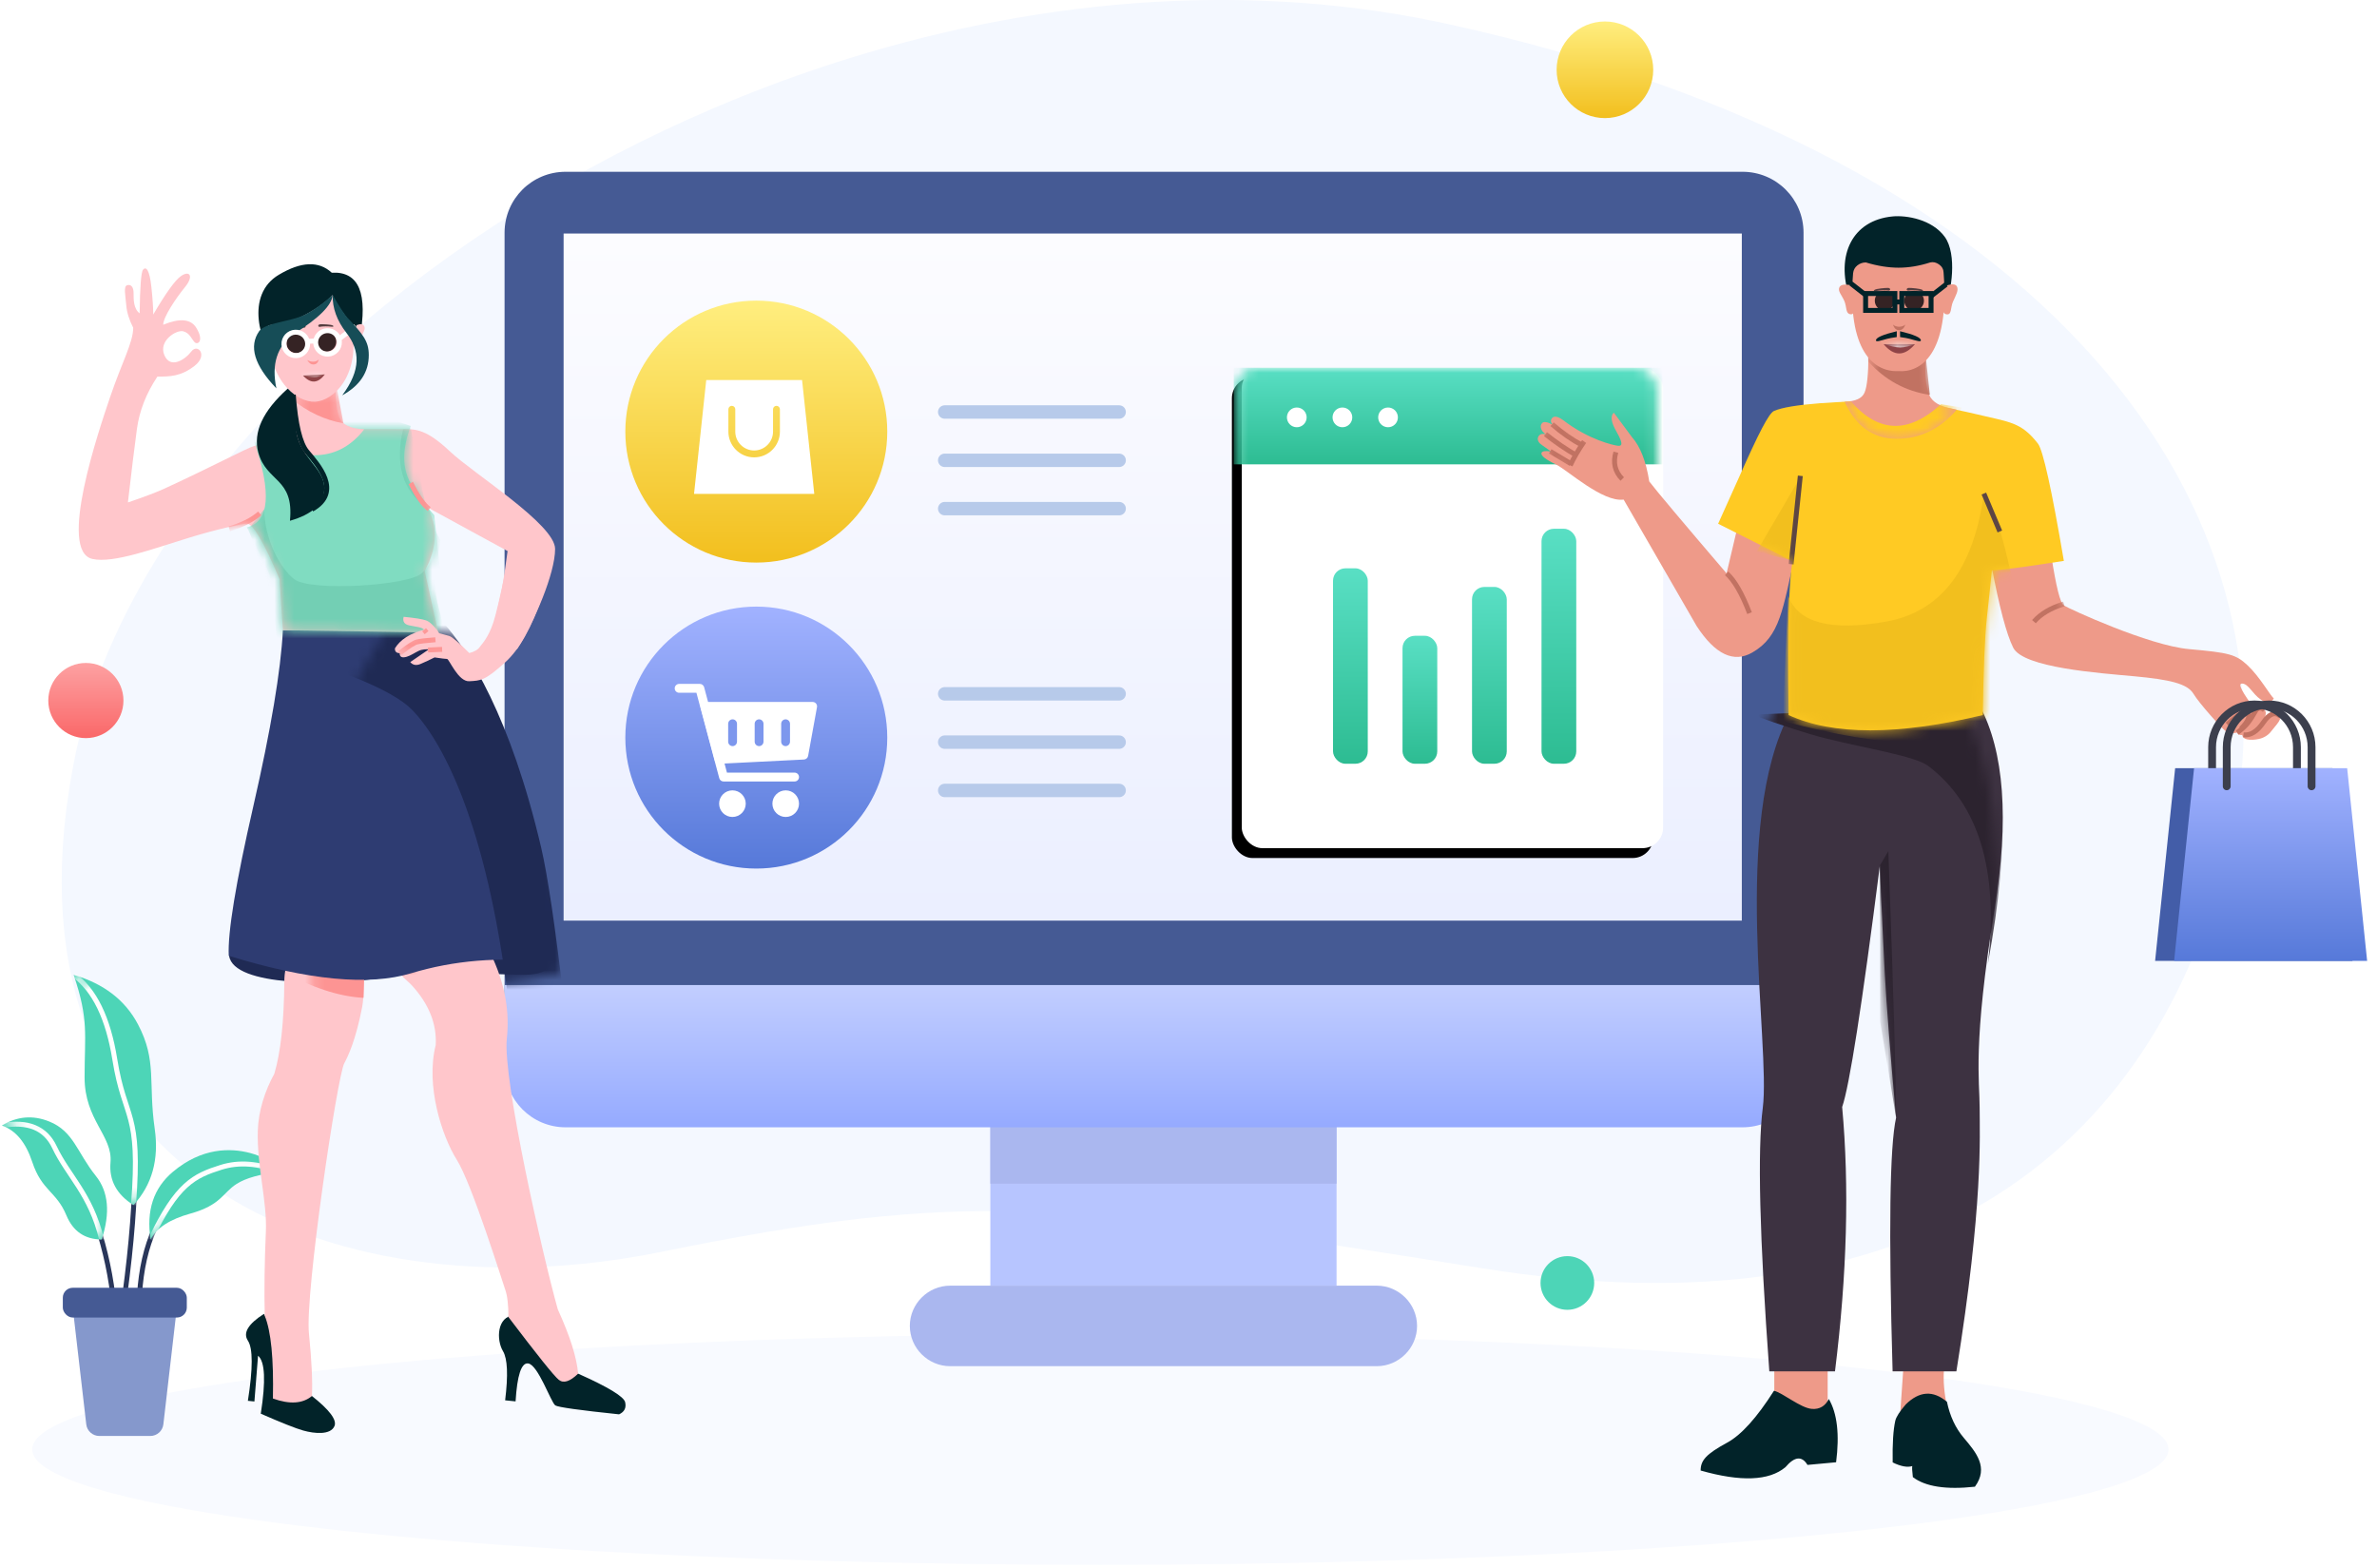 <?xml version="1.0" encoding="UTF-8"?>
<svg width="241px" height="159px" viewBox="0 0 241 159" version="1.1" xmlns="http://www.w3.org/2000/svg" xmlns:xlink="http://www.w3.org/1999/xlink">
    <title>Scene 12</title>
    <defs>
        <linearGradient x1="50%" y1="0%" x2="50%" y2="100%" id="linearGradient-1">
            <stop stop-color="#FFEE7F" offset="0%"></stop>
            <stop stop-color="#F2BF1E" offset="100%"></stop>
        </linearGradient>
        <linearGradient x1="50%" y1="0%" x2="50%" y2="100%" id="linearGradient-2">
            <stop stop-color="#FDA1A2" offset="0%"></stop>
            <stop stop-color="#FA6869" offset="100%"></stop>
        </linearGradient>
        <linearGradient x1="50%" y1="0%" x2="50%" y2="100%" id="linearGradient-3">
            <stop stop-color="#FCFCFF" offset="0%"></stop>
            <stop stop-color="#EBEFFF" offset="100%"></stop>
        </linearGradient>
        <linearGradient x1="50%" y1="0%" x2="50%" y2="100%" id="linearGradient-4">
            <stop stop-color="#C2CEFF" offset="0%"></stop>
            <stop stop-color="#95AAFF" offset="100%"></stop>
        </linearGradient>
        <rect id="path-5" x="0.187" y="0" width="42.721" height="48.707" rx="2.091"></rect>
        <filter x="-14.0%" y="-8.2%" width="123.4%" height="120.5%" filterUnits="objectBoundingBox" id="filter-7">
            <feOffset dx="-1" dy="1" in="SourceAlpha" result="shadowOffsetOuter1"></feOffset>
            <feGaussianBlur stdDeviation="1.5" in="shadowOffsetOuter1" result="shadowBlurOuter1"></feGaussianBlur>
            <feColorMatrix values="0 0 0 0 0.314   0 0 0 0 0.367   0 0 0 0 0.451  0 0 0 0.265 0" type="matrix" in="shadowBlurOuter1"></feColorMatrix>
        </filter>
        <linearGradient x1="50%" y1="0%" x2="50%" y2="100%" id="linearGradient-8">
            <stop stop-color="#59DFC4" offset="0%"></stop>
            <stop stop-color="#2DBC92" offset="100%"></stop>
        </linearGradient>
        <linearGradient x1="50%" y1="0%" x2="50%" y2="100%" id="linearGradient-9">
            <stop stop-color="#59DFC4" offset="0%"></stop>
            <stop stop-color="#2DBC92" offset="100%"></stop>
        </linearGradient>
        <linearGradient x1="50%" y1="0%" x2="50%" y2="100%" id="linearGradient-10">
            <stop stop-color="#59DFC4" offset="0%"></stop>
            <stop stop-color="#2DBC92" offset="100%"></stop>
        </linearGradient>
        <linearGradient x1="50%" y1="0%" x2="50%" y2="100%" id="linearGradient-11">
            <stop stop-color="#59DFC4" offset="0%"></stop>
            <stop stop-color="#2DBC92" offset="100%"></stop>
        </linearGradient>
        <linearGradient x1="50%" y1="0%" x2="50%" y2="100%" id="linearGradient-12">
            <stop stop-color="#59DFC4" offset="0%"></stop>
            <stop stop-color="#2DBC92" offset="100%"></stop>
        </linearGradient>
        <linearGradient x1="50%" y1="0%" x2="50%" y2="100%" id="linearGradient-13">
            <stop stop-color="#A1B2FF" offset="0%"></stop>
            <stop stop-color="#5679D9" offset="100%"></stop>
        </linearGradient>
        <path d="M0.128,9.054 C-0.326,6.131 0.426,3.846 2.384,2.199 C5.321,-0.271 8.214,-0.236 10.206,0.284 C11.534,0.631 12.545,1.269 13.241,2.199 C11.246,2.416 9.778,2.825 8.839,3.428 C7.429,4.331 7.28,5.565 4.16,6.43 C2.08,7.007 0.736,7.882 0.128,9.054 Z" id="path-14"></path>
        <path d="M6.07,23.338 C4.36,22.263 3.583,20.822 3.739,19.015 C3.974,16.304 1.112,14.732 1.112,10.394 C1.112,6.056 1.555,4.522 1.99145311e-13,1.93344962e-15 C3.057,0.889 5.234,2.564 6.53,5.025 C8.475,8.716 7.547,10.929 8.222,15.595 C8.672,18.706 7.955,21.287 6.07,23.338 Z" id="path-16"></path>
        <path d="M10.123,12.377 C8.411,12.37 7.217,11.552 6.541,9.923 C5.527,7.481 4.057,7.469 3.079,4.507 C2.426,2.532 1.4,1.305 -2.532819e-13,0.826 C1.547,-0.115 3.147,-0.252 4.802,0.415 C7.284,1.414 7.613,3.543 9.533,5.938 C10.812,7.535 11.009,9.681 10.123,12.377 Z" id="path-18"></path>
        <path d="M2.758,2.62 C2.641,4.004 2.605,4.951 2.649,5.461 C2.942,8.872 3.549,10.602 3.858,11.341 C4.425,12.698 5.396,34.957 4.559,38.968 C4.001,41.642 3.679,43.733 3.595,45.241 C4.446,46.115 5.748,46.337 7.503,45.907 C7.838,41.888 8.405,39.136 9.204,37.651 C9.53,35.138 9.79,32.296 9.984,29.126 C10.168,26.105 11.605,22.58 11.864,19.063 C12.013,17.044 11.567,14.963 10.801,13.145 C10.388,10.931 10.377,7.809 10.768,3.778 C11.159,-0.254 8.489,-0.639 2.758,2.62 Z" id="path-20"></path>
        <path d="M15.153,1.159 C13.661,3.716 12.92,6.344 12.929,9.041 C12.943,13.088 6.985,30.63 4.918,35.801 C3.406,38.364 2.497,40.452 2.19,42.063 C2.93,42.952 3.561,43.227 4.082,42.886 C4.603,42.545 6.515,40.615 9.817,37.097 C9.948,35.861 10.15,34.959 10.421,34.389 C10.828,33.534 14.921,24.033 16.68,21.801 C18.438,19.569 20.638,14.653 20.031,10.437 C20.138,8.298 21.153,6.376 23.076,4.671 C23.555,4.246 24.475,3.765 24.389,3.407 C24.215,2.686 21.136,1.937 15.153,1.159 Z" id="path-22"></path>
        <path d="M34.118,36.805 C25.875,38.432 19.679,38.374 15.53,36.63 C11.38,34.885 6.86,34.028 1.968,34.058 C3.482,29.533 5.535,24.198 8.127,18.051 C10.72,11.905 13.524,6.478 16.539,1.771 L32.108,3.408 C31.892,7.513 32.265,13.528 33.224,21.452 C34.184,29.376 34.482,34.493 34.118,36.805 Z" id="path-24"></path>
        <path d="M21.695,16.286 C18.422,16.286 16.344,16.286 15.463,16.286 C14.14,16.286 13.076,16.323 10.7,18.567 C8.324,20.811 0.057,25.951 0.057,28.434 C0.057,30.917 2.157,35.825 3.93,38.622 L6.464,36.917 C5.986,34.969 5.655,33.515 5.47,32.554 C5.285,31.592 5.086,30.292 4.874,28.653 L13.013,24.214 C11.918,26.149 12.008,28.302 13.283,30.673 L11.904,36.917 L27.654,36.68 L27.994,31.496 C29.592,27.746 30.696,25.87 31.306,25.87 C31.709,25.87 34.27,26.412 37.086,27.274 C40.669,28.371 44.843,29.933 46.969,29.452 C50.493,28.653 46.326,16.442 45.165,13.013 C44.004,9.583 42.832,7.499 42.832,6.012 C43.238,5.218 43.473,4.465 43.535,3.752 C43.628,2.683 43.829,1.818 43.449,1.701 C43.069,1.584 42.794,1.866 42.794,2.499 C42.794,3.131 42.808,4.082 42.178,4.554 C42.146,1.835 42.031,0.358 41.833,0.124 C41.535,-0.228 41.174,0.113 40.988,1.897 C40.863,3.086 40.801,4.011 40.801,4.672 C39.514,2.48 38.576,1.18 37.987,0.772 C37.103,0.16 36.664,0.775 37.585,1.897 C38.506,3.019 39.792,4.94 39.792,5.709 C38.113,5.018 36.996,5.119 36.442,6.012 C35.609,7.353 36.295,7.798 36.607,7.478 C36.92,7.159 37.087,6.551 37.761,6.372 C38.435,6.193 40.287,7.322 39.678,8.78 C39.07,10.237 37.564,9.244 36.932,8.41 C36.301,7.576 35.21,8.785 36.607,9.874 C38.005,10.964 39.136,10.964 40.381,10.967 C41.516,12.67 42.208,14.443 42.458,16.286 C42.708,18.128 43.011,20.609 43.369,23.726 C41.656,23.139 40.426,22.672 39.678,22.327 C34.461,19.918 31.442,18.273 30.572,17.997 C29.515,17.662 26.556,17.092 21.695,16.286 Z" id="path-26"></path>
        <path d="M3.783,2.959 C4.668,5.285 4.67,7.224 3.79,8.776 C2.91,10.328 2.341,11.14 2.082,11.212 C1.777,11.585 1.549,11.848 1.398,12 L0.763,18.048 L1.61,18.812 L-3.09351939e-14,25.074 L17.309,25.074 L18.085,18.048 L20.398,13.234 C18.114,12.68 17.869,9.766 19.664,4.491 C21.459,-0.784 16.166,-1.294 3.783,2.959 Z" id="path-28"></path>
        <path d="M6.283,7.629 C6.48,7.941 6.847,8.164 7.383,8.299 C8.452,7.226 9.133,6.648 9.426,6.564 C9.719,6.48 10.052,6.389 10.427,6.29 C10.936,5.554 11.386,5.119 11.776,4.986 C12.165,4.853 12.921,4.733 14.043,4.626 C14.16,5.095 13.977,5.382 13.495,5.488 C12.771,5.646 12.158,5.674 11.967,5.933 C13.403,6.31 14.389,6.94 14.925,7.822 C14.943,8.141 14.781,8.304 14.44,8.31 C14.454,8.699 14.215,8.821 13.725,8.674 C13.31,8.549 12.943,8.282 12.51,8.074 C12.174,7.913 11.675,7.899 11.491,7.929 L13.371,9.214 C13.109,9.527 12.756,9.588 12.313,9.399 C11.869,9.21 11.4,8.991 10.906,8.743 C10.202,8.847 9.779,8.898 9.638,8.898 C9.426,8.898 8.509,11.228 7.383,11.156 C6.257,11.085 5.847,11.156 3.717,9.214 C2.297,7.92 1.058,5.71 -1.16006977e-14,2.587 L3.717,0 C4.271,2.663 4.685,4.407 4.959,5.231 C5.482,6.805 6.172,7.455 6.283,7.629 Z" id="path-30"></path>
        <path d="M2.455,0.39 C2.477,2.034 2.374,3.166 2.143,3.786 C1.913,4.406 1.198,4.8 0,4.967 C1.157,6.14 2.668,6.726 4.532,6.726 C6.397,6.726 8.01,5.935 9.37,4.351 C7.951,4.218 7.124,3.757 6.889,2.97 C6.655,2.183 6.599,1.231 6.723,0.114 L2.455,0.39 Z" id="path-32"></path>
        <path d="M0.082,0 C0.81,0.89 1.549,0.89 2.3,0 L0.082,0 Z" id="path-34"></path>
        <path d="M22.819,6.18703879e-14 C25.315,4.632 25.819,11.521 24.33,20.666 C22.098,34.383 22.819,38.02 22.819,40.78 C22.819,43.541 23.194,50.581 20.46,67.488 L13.994,67.488 C13.583,53.243 13.701,44.67 14.347,41.769 C13.763,35.35 13.38,30.444 13.197,27.053 C13.067,24.64 12.9,21.04 12.696,16.252 C10.888,30.422 9.616,38.566 8.879,40.686 C9.616,48.736 9.374,57.67 8.152,67.488 L1.494,67.488 C0.504,53.935 0.283,45.033 0.831,40.78 C1.653,34.401 -2.449,11.918 3.605,0.681 L22.819,6.18703879e-14 Z" id="path-36"></path>
        <path d="M7.312,22.557 C8.577,15.764 9.287,11.767 9.442,10.567 C8.7,8.641 8.457,7.053 8.713,5.803 L9.067,2.731 C9.553,2.833 9.796,3.441 9.796,4.556 C9.796,6.228 10.164,6.021 10.441,5.803 C10.717,5.584 12.611,3.915 13.901,0.81 C14.175,0.204 14.469,-0.038 14.785,0.085 C15.013,0.183 15.102,0.377 15.051,0.667 C15.38,0.161 15.661,-0.057 15.894,0.013 C16.243,0.116 16.415,0.582 16.158,1.148 C16.44,0.907 16.693,0.862 16.916,1.014 C17.251,1.24 17.16,1.652 17.018,1.935 C16.924,2.124 16.767,2.467 16.546,2.965 C16.99,2.6 17.292,2.478 17.45,2.597 C17.687,2.777 17.41,3.421 16.734,4.414 C16.059,5.407 14.599,10.054 12.611,10.862 C12.611,16.691 12.611,21.628 12.611,25.673 C12.423,29.099 11.241,30.812 9.067,30.812 C5.807,30.812 4.242,28.612 0.169,24.193 L4.177,19.229 L7.312,22.557 Z" id="path-38"></path>
        <path d="M6.073,-2.70682947e-14 C6.556,3.142 6.98,4.827 7.344,5.054 C7.889,5.395 15.953,9.117 20.039,9.48 C24.124,9.842 24.789,10.016 25.983,11.133 C27.177,12.251 28.228,14.117 28.632,14.484 C28.348,14.974 27.911,15.013 27.319,14.602 C26.431,13.986 26.063,12.974 25.403,12.974 C24.964,12.974 25.419,13.861 26.768,15.635 C27.046,15.452 27.341,15.452 27.653,15.635 C28.12,15.91 27.462,16.921 27.462,16.921 C28.081,16.156 28.614,15.878 29.06,16.087 C29.73,16.399 28.763,17.27 28.482,17.671 C28.201,18.072 27.807,18.395 27.292,18.543 C26.777,18.691 25.518,18.847 25.429,18.188 C25.131,18.211 24.962,18.13 24.923,17.946 C24.424,18.055 24.036,18.008 23.759,17.805 C23.344,17.501 21.096,15.019 20.479,13.997 C19.861,12.974 18.041,12.563 14.494,12.234 C10.946,11.906 3.231,11.376 2.212,9.337 C1.532,7.977 0.794,5.195 -3.09351939e-14,0.991 L6.073,-2.70682947e-14 Z" id="path-40"></path>
        <path d="M15.63,-0 C12.348,0.642 10.097,1.111 8.876,1.405 C5.544,2.208 4.388,2.18 2.678,4.375 C2.16,5.04 1.284,9.005 0.048,16.269 C4.203,16.914 6.637,17.232 7.35,17.224 C7.438,18.157 7.607,19.767 7.858,22.055 C8.064,23.939 8.201,27.22 8.268,31.898 C16.914,33.961 23.476,33.961 27.954,31.898 C28.026,26.893 28.026,23.456 27.954,21.586 C27.725,15.665 27.525,17.057 27.615,16.269 L35.102,12.503 C34.252,10.629 33.542,9.052 32.973,7.77 C31.014,3.359 29.964,1.297 29.432,1.065 C27.871,0.383 23.27,0.028 15.63,-0 Z" id="path-42"></path>
        <path d="M2.521,0.143 C2.508,2.062 2.378,3.318 2.13,3.911 C1.883,4.505 1.207,4.817 0.101,4.849 C1.256,7.353 3.015,8.605 5.378,8.605 C7.74,8.605 9.771,7.622 11.47,5.654 C11.085,5.574 10.811,5.515 10.65,5.479 C9.494,5.217 8.829,4.725 8.584,3.911 C8.286,2.928 8.216,1.672 8.373,0.143 L2.521,0.143 Z" id="path-44"></path>
        <path d="M0.117,0 C1.165,1.255 2.224,1.255 3.296,0 L0.117,0 Z" id="path-46"></path>
        <linearGradient x1="50%" y1="0%" x2="50%" y2="100%" id="linearGradient-48">
            <stop stop-color="#A1B2FF" offset="0%"></stop>
            <stop stop-color="#5679D9" offset="100%"></stop>
        </linearGradient>
    </defs>
    <g id="iOS" stroke="none" stroke-width="1" fill="none" fill-rule="evenodd">
        <g id="Product-page-2-Empty" transform="translate(-67, -737)">
            <g id="Scene-12" transform="translate(67, 737)">
                <path d="M7.489,77.291 C-0.945,120.86 35.632,133.295 66.879,126.945 C98.125,120.595 107.623,121.769 150.41,128.597 C193.198,135.425 218.553,118.078 226.177,85.023 C233.801,51.968 208.142,15.833 146.734,2.421 C85.325,-10.991 15.923,33.721 7.489,77.291 Z" id="Background" fill="#F4F8FF"></path>
                <ellipse id="Oval" fill="#F8FAFF" cx="111.565" cy="146.939" rx="108.299" ry="11.701"></ellipse>
                <circle id="Oval-Copy-3" fill="url(#linearGradient-1)" cx="162.721" cy="7.075" r="4.898"></circle>
                <circle id="Oval-Copy-2" fill="url(#linearGradient-2)" cx="8.707" cy="71.02" r="3.81"></circle>
                <g id="Imac" transform="translate(50.984, 17.415)">
                    <polygon id="Path" fill="#B7C5FF" fill-rule="nonzero" points="49.425 96.599 84.527 96.599 84.527 112.925 49.425 112.925"></polygon>
                    <path d="M45.349,112.925 L88.602,112.925 C90.844,112.925 92.69,114.769 92.69,117.007 C92.69,119.245 90.844,121.088 88.602,121.088 L45.349,121.088 C43.108,121.088 41.261,119.245 41.261,117.007 C41.261,114.769 43.108,112.925 45.349,112.925 Z" id="Path" fill="#AAB7EF" fill-rule="nonzero"></path>
                    <path d="M6.363,0 L125.684,0 C129.108,0 131.874,2.761 131.874,6.179 L131.874,89.137 C131.874,92.555 0.173,92.555 0.173,89.137 L0.173,6.179 C0.173,2.761 2.938,0 6.363,0 Z" id="Path" fill="#455A94" fill-rule="nonzero"></path>
                    <polygon id="Path" fill="url(#linearGradient-3)" points="6.159 6.259 125.615 6.259 125.615 75.918 6.159 75.918"></polygon>
                    <polygon id="Path" fill="#AAB7EF" fill-rule="nonzero" points="49.425 96.327 84.527 96.327 84.527 102.585 49.425 102.585"></polygon>
                    <path d="M0.173,90.652 C0.173,94.092 2.939,96.871 6.363,96.871 L125.684,96.871 C129.108,96.871 131.874,94.092 131.874,90.652 L131.874,82.449 L0.173,82.449 L0.173,90.652 Z" id="Path" fill="url(#linearGradient-4)" fill-rule="nonzero"></path>
                </g>
                <circle id="Oval-Copy-3" fill="#4DD5B7" cx="158.912" cy="130.068" r="2.721"></circle>
                <g id="Chart-2" transform="translate(125.714, 37.279)">
                    <mask id="mask-6" fill="white">
                        <use xlink:href="#path-5"></use>
                    </mask>
                    <g id="Mask">
                        <use fill="black" fill-opacity="1" filter="url(#filter-7)" xlink:href="#path-5"></use>
                        <use fill="#FFFFFF" fill-rule="evenodd" xlink:href="#path-5"></use>
                    </g>
                    <g id="Group-6" mask="url(#mask-6)" fill-rule="nonzero">
                        <g transform="translate(9.439, 16.327)">
                            <rect id="Rectangle" fill="url(#linearGradient-8)" x="0" y="4.01" width="3.523" height="19.813" rx="1.254"></rect>
                            <rect id="Rectangle-Copy-6" fill="url(#linearGradient-9)" x="7.046" y="10.85" width="3.523" height="12.973" rx="1.254"></rect>
                            <rect id="Rectangle-Copy-7" fill="url(#linearGradient-10)" x="14.093" y="5.897" width="3.523" height="17.926" rx="1.254"></rect>
                            <rect id="Rectangle-Copy-8" fill="url(#linearGradient-11)" x="21.139" y="0" width="3.523" height="23.823" rx="1.254"></rect>
                        </g>
                    </g>
                    <rect id="Rectangle" fill="url(#linearGradient-12)" fill-rule="nonzero" mask="url(#mask-6)" x="-0.629" y="0" width="43.81" height="9.796"></rect>
                    <circle id="Oval" fill="#FFFFFF" mask="url(#mask-6)" cx="5.765" cy="5.034" r="1"></circle>
                    <circle id="Oval-Copy-5" fill="#FFFFFF" mask="url(#mask-6)" cx="10.391" cy="5.034" r="1"></circle>
                    <circle id="Oval-Copy-6" fill="#FFFFFF" mask="url(#mask-6)" cx="15.017" cy="5.034" r="1"></circle>
                </g>
                <g id="TROLLEY" transform="translate(63.401, 61.497)">
                    <circle id="Oval" fill="url(#linearGradient-13)" fill-rule="nonzero" cx="13.279" cy="13.279" r="13.279"></circle>
                    <g id="Troli" transform="translate(5.007, 7.837)">
                        <path d="M14.328,1.99 C14.243,1.888 14.116,1.829 13.983,1.829 L3.062,1.829 C2.922,1.829 2.79,1.893 2.705,2.004 C2.62,2.115 2.591,2.259 2.627,2.394 L4.067,7.765 C4.12,7.962 4.298,8.098 4.501,8.098 C4.508,8.098 4.517,8.098 4.524,8.097 L13.106,7.666 C13.313,7.655 13.488,7.503 13.526,7.299 L14.425,2.359 C14.45,2.226 14.414,2.092 14.328,1.99 Z" id="Path" fill="#FFFFFF"></path>
                        <g id="Group" transform="translate(5.42, 3.592)" fill="#7D97ED" fill-rule="nonzero">
                            <path d="M5.822,2.715 C5.574,2.715 5.374,2.512 5.374,2.262 L5.374,0.453 C5.374,0.203 5.574,0 5.822,0 C6.069,0 6.269,0.203 6.269,0.453 L6.269,2.262 C6.269,2.512 6.069,2.715 5.822,2.715 Z" id="Path"></path>
                            <path d="M3.135,2.715 C2.888,2.715 2.687,2.512 2.687,2.262 L2.687,0.453 C2.687,0.203 2.888,0 3.135,0 C3.382,0 3.583,0.203 3.583,0.453 L3.583,2.262 C3.583,2.512 3.382,2.715 3.135,2.715 Z" id="Path"></path>
                            <path d="M0.448,2.715 C0.201,2.715 0,2.512 0,2.262 L0,0.453 C0,0.203 0.201,0 0.448,0 C0.695,0 0.896,0.203 0.896,0.453 L0.896,2.262 C0.896,2.512 0.695,2.715 0.448,2.715 Z" id="Path"></path>
                        </g>
                        <g id="Group" fill="#FFFFFF" fill-rule="nonzero">
                            <ellipse id="Oval" cx="5.852" cy="12.141" rx="1.35" ry="1.349"></ellipse>
                            <ellipse id="Oval" cx="11.254" cy="12.141" rx="1.35" ry="1.349"></ellipse>
                            <path d="M12.154,9.893 L4.952,9.893 C4.747,9.893 4.569,9.756 4.517,9.559 L2.202,0.899 L0.45,0.899 C0.202,0.899 0,0.698 0,0.45 C0,0.202 0.202,0 0.45,0 L2.548,0 C2.752,0 2.93,0.137 2.983,0.334 L5.297,8.994 L12.154,8.994 C12.402,8.994 12.604,9.195 12.604,9.443 C12.604,9.692 12.402,9.893 12.154,9.893 Z" id="Path"></path>
                        </g>
                    </g>
                </g>
                <g id="TROLLEY-Copy" transform="translate(63.401, 30.476)">
                    <circle id="Oval" fill="url(#linearGradient-1)" cx="13.279" cy="13.279" r="13.279"></circle>
                    <path d="M17.919,8.054 L19.156,19.592 L6.966,19.592 L8.204,8.054 L17.919,8.054 Z M15.324,10.667 C15.132,10.667 14.975,10.823 14.975,11.016 L14.975,11.016 L14.975,13.279 C14.975,14.334 14.117,15.193 13.061,15.193 C12.006,15.193 11.147,14.334 11.147,13.279 L11.147,13.279 L11.147,11.016 C11.147,10.823 10.991,10.667 10.798,10.667 C10.605,10.667 10.449,10.823 10.449,11.016 L10.449,11.016 L10.449,13.279 C10.449,14.719 11.621,15.891 13.061,15.891 C14.502,15.891 15.673,14.719 15.673,13.279 L15.673,13.279 L15.673,11.016 C15.673,10.823 15.517,10.667 15.324,10.667 Z" id="Combined-Shape" fill="#FFFFFF"></path>
                </g>
                <g id="Group-2" transform="translate(95.782, 41.633)" stroke="#B7CAEA" stroke-linecap="round" stroke-width="1.361">
                    <line x1="0" y1="0.136" x2="17.687" y2="0.136" id="Path-23"></line>
                    <line x1="0" y1="5.034" x2="17.687" y2="5.034" id="Path-23-Copy"></line>
                    <line x1="0" y1="9.932" x2="17.687" y2="9.932" id="Path-23-Copy-2"></line>
                </g>
                <g id="Group-2-Copy" transform="translate(95.782, 70.204)" stroke="#B7CAEA" stroke-linecap="round" stroke-width="1.361">
                    <line x1="0" y1="0.136" x2="17.687" y2="0.136" id="Path-23"></line>
                    <line x1="0" y1="5.034" x2="17.687" y2="5.034" id="Path-23-Copy"></line>
                    <line x1="0" y1="9.932" x2="17.687" y2="9.932" id="Path-23-Copy-2"></line>
                </g>
                <g id="Flower" transform="translate(0, 98.776)">
                    <path d="M12.654,32.509 C14.042,22.095 14.042,14.593 12.654,10.003" id="Path-3" stroke="#29365A" stroke-width="0.5"></path>
                    <path d="M11.438,32.509 C10.733,26.898 8.825,21.674 5.714,16.837" id="Path-4" stroke="#29365A" stroke-width="0.5"></path>
                    <path d="M14.143,32.509 C14.471,27.285 16.19,23.534 19.3,21.256" id="Path-5" stroke="#29365A" stroke-width="0.5"></path>
                    <path d="M7.374,33.79 L17.934,33.79 L16.563,45.623 C16.485,46.296 15.915,46.803 15.238,46.803 L10.071,46.803 C9.394,46.803 8.824,46.296 8.746,45.623 L7.374,33.79 L7.374,33.79 Z" id="Rectangle" fill="#8598CC"></path>
                    <rect id="Rectangle" fill="#455A94" x="6.369" y="31.778" width="12.571" height="3.017" rx="1.006"></rect>
                    <g id="Path-8" transform="translate(15.14, 17.828)">
                        <mask id="mask-15" fill="white">
                            <use xlink:href="#path-14"></use>
                        </mask>
                        <use id="Mask" fill="#4DD5B7" fill-rule="nonzero" xlink:href="#path-14"></use>
                        <path d="M13.241,2.199 C11.08,1.32 9.09,1.167 7.273,1.74 C4.546,2.599 2.795,3.428 0.128,9.054" stroke="#FFFFFF" stroke-width="0.5" mask="url(#mask-15)"></path>
                    </g>
                    <g id="Path-375" transform="translate(7.464, 0.056)">
                        <mask id="mask-17" fill="white">
                            <use xlink:href="#path-16"></use>
                        </mask>
                        <use id="Mask" fill="#4DD5B7" fill-rule="nonzero" xlink:href="#path-16"></use>
                        <path d="M-6.76707367e-14,5.80034886e-15 C2.108,1.515 3.5,4.371 4.176,8.57 C5.191,14.869 6.822,13.663 6.07,23.338" stroke="#FFFFFF" stroke-width="0.5" mask="url(#mask-17)"></path>
                    </g>
                    <g id="Path-383" transform="translate(0.187, 14.505)">
                        <mask id="mask-19" fill="white">
                            <use xlink:href="#path-18"></use>
                        </mask>
                        <use id="Mask" fill="#4DD5B7" fill-rule="nonzero" xlink:href="#path-18"></use>
                        <path d="M9.66724811e-16,0.826 C2.642,0.351 4.42,1.082 5.334,3.019 C6.704,5.924 8.996,7.75 10.123,12.377" stroke="#FFFFFF" stroke-width="0.5" mask="url(#mask-19)"></path>
                    </g>
                </g>
                <g id="Woman" transform="translate(36.262, 87.122) scale(-1, 1) translate(-36.262, -87.122) translate(6.762, 26.122)">
                    <g id="Woman-3" transform="translate(0, 35.322)">
                        <g id="Pants" transform="translate(21.567, 42.737) scale(-1, 1) translate(-21.567, -42.737) translate(0.067, 0.237)">
                            <path d="M32.759,35.844 C33.01,36.603 32.39,37.031 30.898,37.126 C28.661,37.269 22.132,36.501 16.519,37.39 C10.905,38.28 0.989,38.344 0.534,35.222 C0.509,35.054 0.818,34.975 0.892,34.831 C1.452,33.736 8.554,33.602 22.198,34.428 L32.759,35.844 Z" id="Path-195" fill="#1F2A54"></path>
                            <g id="Foot" transform="translate(0.126, 34.118)">
                                <path d="M4.35,45.495 C2.428,46.712 1.564,47.641 1.758,48.285 C2.05,49.25 3.69,49.269 4.865,49.066 C5.648,48.931 7.133,48.515 9.32,47.82 C9.149,44.462 9.446,42.523 10.209,42.005 L10.091,46.656 L10.758,46.658 C10.586,43.338 10.799,41.315 11.395,40.591 C11.991,39.866 11.546,38.91 10.059,37.721 L4.35,45.495 Z" id="Path-121" fill="#022329" transform="translate(6.691, 43.445) scale(-1, 1) rotate(-6) translate(-6.691, -43.445) "></path>
                                <path d="M32.599,43.294 C29.423,44.328 27.741,45.123 27.553,45.678 C27.366,46.233 27.528,46.661 28.039,46.962 C32.079,46.965 34.252,46.891 34.56,46.739 C35.022,46.511 36.738,42.789 37.761,42.792 C38.444,42.795 38.727,44.115 38.612,46.753 L39.676,46.756 C39.63,44.181 39.876,42.538 40.412,41.826 C41.217,40.759 41.414,38.375 39.645,38.075 C38.466,37.875 36.117,39.615 32.599,43.294 Z" id="Path-122" fill="#022329" transform="translate(34.242, 42.511) scale(-1, 1) rotate(-6) translate(-34.242, -42.511) "></path>
                                <g id="Path-127" transform="translate(0.192, 0.225)">
                                    <mask id="mask-21" fill="white">
                                        <use xlink:href="#path-20"></use>
                                    </mask>
                                    <use id="Mask" fill="#FFC6CB" transform="translate(7.262, 23.277) scale(-1, 1) rotate(-6) translate(-7.262, -23.277) " xlink:href="#path-20"></use>
                                    <path d="M13.931,2.366 C10.86,4.081 8.069,5.005 5.558,5.137 L5.471,2.046 L13.931,2.366 Z" fill="#FD9493" mask="url(#mask-21)" transform="translate(9.701, 3.592) scale(-1, 1) translate(-9.701, -3.592) "></path>
                                </g>
                                <g id="Path-119" transform="translate(13.548, 0.347)">
                                    <mask id="mask-23" fill="white">
                                        <use xlink:href="#path-22"></use>
                                    </mask>
                                    <use id="Mask" fill="#FFC6CB" transform="translate(13.292, 22.093) scale(-1, 1) rotate(-6) translate(-13.292, -22.093) " xlink:href="#path-22"></use>
                                    <path d="M15.308,2.631 C8.332,2.533 4.633,3.16 4.21,4.512 L4.739,0.75 C7.454,0.859 9.446,1.027 10.713,1.252 C11.98,1.478 13.512,1.937 15.308,2.631 Z" fill="#FD9493" mask="url(#mask-23)" transform="translate(9.759, 2.631) scale(-1, 1) translate(-9.759, -2.631) "></path>
                                </g>
                            </g>
                            <g id="Path-118" transform="translate(0.062, 0.176)">
                                <mask id="mask-25" fill="white">
                                    <use xlink:href="#path-24"></use>
                                </mask>
                                <use id="Mask" fill="#2E3C72" transform="translate(18.118, 19.877) scale(-1, 1) rotate(-6) translate(-18.118, -19.877) " xlink:href="#path-24"></use>
                                <path d="M2.356,3.338 C11.463,5.815 17.01,8.062 18.995,10.079 C21.974,13.105 26.553,21.355 28.789,39.565 L34.447,39.85 C33.545,32.126 32.767,26.869 32.112,24.076 C28.999,10.804 24.806,4.19 22.115,1.181 L1.64,1.337 L2.356,3.338 Z" id="Path-193" fill="#1F2A54" mask="url(#mask-25)"></path>
                            </g>
                        </g>
                    </g>
                    <g id="Path-197" transform="translate(9.424, 1.092)">
                        <mask id="mask-27" fill="white">
                            <use xlink:href="#path-26"></use>
                        </mask>
                        <use id="Mask" fill="#FFC6CB" xlink:href="#path-26"></use>
                        <g id="Path-196-+-Path-198-Mask" mask="url(#mask-27)">
                            <g transform="translate(10.908, 13.013)">
                                <mask id="mask-29" fill="white">
                                    <use xlink:href="#path-28"></use>
                                </mask>
                                <use id="Mask" stroke="none" fill="#80DCC1" fill-rule="evenodd" xlink:href="#path-28"></use>
                                <path d="M1.264,13.599 C0.949,15.263 1.417,16.692 2.669,17.886 C4.004,19.159 13.941,19.754 15.579,18.504 C17.068,17.368 18.631,14.373 18.64,11.385 L20.229,13.405 L16.799,24.148 L0.603,24.629 L1.382,18.504 L0.779,14.553 L1.264,13.599 Z" id="Path-196" stroke="none" fill="#73CFB4" fill-rule="evenodd" mask="url(#mask-29)"></path>
                                <path d="M4.555,3.273 C5.396,6.798 4.629,9.44 2.252,11.2 L3.783,3.154 L4.555,3.273 Z" id="Path-198" stroke="none" fill="#73CFB4" fill-rule="evenodd" mask="url(#mask-29)"></path>
                            </g>
                        </g>
                        <path d="M12.82,24.398 C13.398,23.979 14.022,23.095 14.691,21.747" id="Path-199" stroke="#FD9493" stroke-width="0.5" mask="url(#mask-27)"></path>
                        <path d="M30.008,24.83 C30.717,25.469 31.743,25.993 33.084,26.399" id="Path-200" stroke="#FD9493" stroke-width="0.5" mask="url(#mask-27)"></path>
                    </g>
                    <g id="Right-hand" transform="translate(10.796, 31.785)">
                        <mask id="mask-31" fill="white">
                            <use xlink:href="#path-30"></use>
                        </mask>
                        <use id="Mask" fill="#FFC6CB" xlink:href="#path-30"></use>
                        <line x1="11.571" y1="7.99" x2="10.139" y2="7.929" id="Path-61" stroke="#FD9493" stroke-width="0.5" mask="url(#mask-31)"></line>
                        <path d="M14.44,8.31 C13.579,7.631 12.998,7.253 12.696,7.176 C12.395,7.099 11.768,7.024 10.815,6.949" id="Path-62" stroke="#FD9493" stroke-width="0.5" mask="url(#mask-31)"></path>
                        <line x1="11.967" y1="5.933" x2="11.714" y2="6.231" id="Path-63" stroke="#FD9493" stroke-width="0.5" mask="url(#mask-31)"></line>
                    </g>
                    <g id="Head-woman-3-" transform="translate(34.058, 13.544) scale(-1, 1) rotate(-3) translate(-34.058, -13.544) translate(28.058, 0.544)">
                        <g id="Head-woman-2" transform="translate(0, 0)">
                            <g id="Path-31" transform="translate(1.648, 12.768)">
                                <mask id="mask-33" fill="white">
                                    <use xlink:href="#path-32"></use>
                                </mask>
                                <use id="Mask" fill="#FFC6CB" xlink:href="#path-32"></use>
                                <path d="M7.226,0.953 C5.767,2.297 4.086,3.194 2.184,3.643 C2.528,1.1 2.7,-0.172 2.7,-0.172 L7.298,-0.125 L7.226,0.953 Z" fill="#FD9493" mask="url(#mask-33)" transform="translate(4.741, 1.736) scale(-1, 1) translate(-4.741, -1.736) "></path>
                            </g>
                            <path d="M11.018,7.981 C12.144,3.391 11.324,1.096 8.557,1.096 C7.309,-0.181 5.518,-0.204 3.184,1.028 C-0.317,2.875 0.793,7.857 2.728,10.388 C4.019,12.076 6.782,11.273 11.018,7.981 Z" id="Path-29" fill="#022329"></path>
                            <path d="M10.791,6.541 C11.183,6.406 11.438,6.447 11.556,6.667 C11.72,6.972 11.409,7.327 11.188,7.824 C10.975,8.302 11.001,8.912 10.616,8.809 C10.279,8.719 10.338,7.963 10.791,6.541 Z" id="Path-2" fill="#FFC6CB"></path>
                            <path d="M1.279,6.561 C1.705,6.412 1.978,6.447 2.096,6.667 C2.26,6.972 1.933,7.265 1.712,7.763 C1.499,8.241 1.643,8.821 1.163,8.821 C0.823,8.821 0.862,8.068 1.279,6.561 Z" id="Path-2-Copy" fill="#FFC6CB" transform="translate(1.537, 7.646) scale(-1, 1) translate(-1.537, -7.646) "></path>
                            <path d="M1.849,6.106 C1.36,11.62 4.339,14.073 6.195,14.073 C8.05,14.073 11.001,11.658 10.291,6.463 C9.691,5.502 9.287,4.893 9.08,4.638 C8.768,4.253 8.585,3.827 8.531,3.359 C7.686,4.146 6.573,4.832 5.192,5.418 C4.606,5.667 3.492,5.896 1.849,6.106 Z" id="Path" fill="#FFC6CB"></path>
                            <g id="Group-11" transform="translate(4.082, 6.259)">
                                <path d="M1.528,3.548 C1.688,3.872 1.901,4.033 2.167,4.033 C2.432,4.033 2.611,3.872 2.702,3.548 C2.569,3.682 2.391,3.749 2.167,3.749 C1.943,3.749 1.73,3.682 1.528,3.548 Z" id="Path-6" fill="#FD9493"></path>
                                <circle id="Oval" fill="#352324" cx="3.569" cy="1.801" r="1"></circle>
                                <circle id="Oval-Copy-3" fill="#352324" cx="0.521" cy="1.787" r="1"></circle>
                                <path d="M0.098,0.173 C0.285,0.074 1.038,0 1.327,0 C1.617,0 1.593,0.296 1.369,0.254 C1.144,0.212 0.522,0.24 0.264,0.296 C0.007,0.352 -0.09,0.272 0.098,0.173 Z" id="Path-44" fill="#553D3F"></path>
                                <path d="M2.928,0.173 C3.115,0.074 3.868,0 4.157,0 C4.447,0 4.423,0.296 4.199,0.254 C3.974,0.212 3.351,0.24 3.094,0.296 C2.837,0.352 2.74,0.272 2.928,0.173 Z" id="Path-44-Copy" fill="#553D3F" transform="translate(3.6, 0.157) scale(-1, 1) translate(-3.6, -0.157) "></path>
                                <g id="Rectangle" transform="translate(0.941, 5.097)">
                                    <mask id="mask-35" fill="white">
                                        <use xlink:href="#path-34"></use>
                                    </mask>
                                    <use id="Mask" fill="#8F4447" xlink:href="#path-34"></use>
                                    <path d="M-0.131,-0.548 L2.482,-0.548 L2.511,-0.069 C1.967,0.139 1.548,0.243 1.253,0.243 C0.957,0.243 0.506,0.139 -0.102,-0.069 L-0.131,-0.548 Z" fill="#FFFFFF" mask="url(#mask-35)"></path>
                                </g>
                            </g>
                            <path d="M8.531,3.359 C8.404,4.387 7.015,5.637 4.365,7.112 C2.627,8.261 1.951,10.062 2.338,12.514 C0.221,10.065 -0.255,8.099 0.91,6.618 C1.537,5.821 4.197,5.821 5.561,5.231 C6.47,4.838 7.46,4.214 8.531,3.359 Z" id="Path-32" fill="#164D57"></path>
                            <g id="Group-4" transform="translate(3.172, 6.652)" stroke="#FFFFFF" stroke-width="0.5">
                                <ellipse id="Oval" cx="4.589" cy="1.48" rx="1.204" ry="1.191"></ellipse>
                                <ellipse id="Oval-Copy-2" cx="1.366" cy="1.466" rx="1.204" ry="1.191"></ellipse>
                                <line x1="2.566" y1="1.267" x2="3.386" y2="1.267" id="Path-19"></line>
                                <line x1="5.766" y1="1.191" x2="7.522" y2="4.82730051e-13" id="Path-20"></line>
                            </g>
                            <path d="M8.531,3.359 C8.435,4.684 8.827,5.978 9.709,7.242 C11.03,9.137 11.017,11.092 8.968,13.569 C10.814,12.675 11.782,11.362 11.872,9.629 C11.945,8.215 11.383,7.492 9.863,5.684 C9.634,5.412 9.191,4.637 8.531,3.359 Z" id="Path-33" fill="#164D57"></path>
                            <path d="M3.489,12.596 C0.835,14.738 -0.271,16.841 0.169,18.903 C0.83,21.997 3.677,21.628 3.009,25.99 C5.298,25.464 6.514,24.465 6.656,22.992 C6.869,20.781 4.111,19.593 4.111,16.563 L4.111,13.215 C3.962,13.086 3.852,12.987 3.782,12.917 C3.712,12.848 3.615,12.741 3.489,12.596 Z" id="Path-34" fill="#022329"></path>
                            <path d="M4.018,13.248 C4.08,16.267 4.443,18.217 5.106,19.096 C6.1,20.415 8.517,23.328 5.296,24.944" id="Path-3" stroke="#022329" stroke-width="0.5"></path>
                        </g>
                    </g>
                </g>
                <g id="Man-Copy" transform="translate(153.558, 21.769)">
                    <g id="Pants" transform="translate(18.867, 49.773)">
                        <g id="Foot" transform="translate(0, 64.504)">
                            <polygon id="Path-179" fill="#EE9A89" points="7.467 2.699 7.467 5.891 11.922 7.83 12.879 6.929 12.879 1.935"></polygon>
                            <path d="M20.582,2.233 L20.138,8.643 L25.551,8.643 C24.603,5.694 24.396,3.236 24.929,1.268 C25.462,-0.699 24.013,-0.378 20.582,2.233 Z" id="Path-180" fill="#EE9A89"></path>
                            <path d="M2.689,10.209 C0.547,11.371 1.16006977e-14,12.011 1.16006977e-14,13.036 C4.076,14.195 6.941,14.082 8.596,12.697 C9.522,11.606 10.268,11.53 10.832,12.466 L13.734,12.198 C14.094,9.383 13.848,7.245 12.997,5.784 C12.627,6.509 12.058,6.844 11.29,6.789 C10.138,6.708 8.312,5.147 7.435,4.949 C5.699,7.681 4.117,9.435 2.689,10.209 Z" id="Path-177" fill="#022329"></path>
                            <path d="M20.798,6.333 C22.177,4.975 23.569,4.887 24.973,6.068 C25.273,7.514 25.839,8.729 26.673,9.713 C27.922,11.19 29.233,12.725 27.808,14.676 C24.88,14.994 22.782,14.669 21.516,13.702 C21.444,13.093 21.425,12.72 21.458,12.584 C20.973,12.743 20.31,12.621 19.47,12.218 C19.439,10.32 19.527,8.912 19.734,7.994 C19.822,7.605 20.177,7.051 20.798,6.333 Z" id="Path-178" fill="#022329"></path>
                        </g>
                        <g id="Path-181" transform="translate(5.469, 0)">
                            <mask id="mask-37" fill="white">
                                <use xlink:href="#path-36"></use>
                            </mask>
                            <use id="Mask" fill="#3D3241" xlink:href="#path-36"></use>
                            <path d="M25.182,0.9 C21.993,2.054 19.515,2.853 17.745,3.298 C13.55,4.353 8.607,5.099 7.27,6.119 C2.145,10.028 0.132,16.699 1.232,26.133 C-1.075,13.648 -0.764,4.944 2.165,0.023 L25.182,0.9 Z" fill="#2C232F" mask="url(#mask-37)" transform="translate(12.445, 13.078) scale(-1, 1) translate(-12.445, -13.078) "></path>
                            <path d="M12.723,16.167 L13.563,14.742 C14.086,29.229 14.347,38.238 14.347,41.769 L12.723,32.001 L12.723,16.167 Z" id="Path-176" fill="#2C232F" mask="url(#mask-37)"></path>
                        </g>
                    </g>
                    <g id="Hnad" transform="translate(16.506, 31.09) scale(-1, 1) rotate(30) translate(-16.506, -31.09) translate(7.506, 15.59)">
                        <mask id="mask-39" fill="white">
                            <use xlink:href="#path-38"></use>
                        </mask>
                        <use id="Mask" fill="#EE9A89" xlink:href="#path-38"></use>
                        <path d="M15.074,0.616 C14.634,1.891 14.1,3.029 13.469,4.031" id="Path-120" stroke="#C17262" stroke-width="0.5" mask="url(#mask-39)"></path>
                        <path d="M16.158,1.148 C15.669,2.403 15.106,3.572 14.468,4.655" id="Path-128" stroke="#C17262" stroke-width="0.5" mask="url(#mask-39)"></path>
                        <path d="M16.612,2.902 C15.906,4.182 15.51,4.895 15.425,5.04" id="Path-129" stroke="#C17262" stroke-width="0.5" mask="url(#mask-39)"></path>
                        <path d="M13.133,3.761 C14.059,4.199 14.87,4.662 15.566,5.148" id="Path-130" stroke="#C17262" stroke-width="0.5" mask="url(#mask-39)"></path>
                        <path d="M10.891,6.307 C11.692,7.077 11.959,7.971 11.692,8.988" id="Path-131" stroke="#C17262" stroke-width="0.5" mask="url(#mask-39)"></path>
                        <path d="M7.312,22.557 C6.977,23.555 6.977,25.107 7.312,27.213" id="Path-173" stroke="#C17262" stroke-width="0.5" mask="url(#mask-39)"></path>
                    </g>
                    <g id="Group-13" transform="translate(48.347, 34.558)">
                        <g id="Path-271">
                            <mask id="mask-41" fill="white">
                                <use xlink:href="#path-40"></use>
                            </mask>
                            <use id="Mask" fill="#EE9A89" xlink:href="#path-40"></use>
                            <path d="M7.347,4.898 C6.014,5.306 5.002,5.906 4.312,6.697" stroke="#C17262" stroke-width="0.5" mask="url(#mask-41)"></path>
                        </g>
                        <path d="M25.552,18.172 C26.269,18.253 26.941,17.836 27.565,16.921 C28.19,16.006 28.766,15.794 29.292,16.284" id="Path-266" stroke="#C17262" stroke-width="0.5"></path>
                        <path d="M24.923,17.946 C25.391,17.602 25.749,17.275 25.995,16.964 C26.241,16.654 26.524,16.214 26.842,15.644 C27.075,15.388 27.354,15.388 27.68,15.644" id="Path-269" stroke="#C17262" stroke-width="0.5"></path>
                        <path d="M23.923,17.118 C24.964,16.12 25.64,15.749 25.953,16.007 C26.265,16.265 26.053,16.779 25.316,17.552" id="Path-270" stroke="#C17262" stroke-width="0.5"></path>
                    </g>
                    <g id="Group-9" transform="translate(18.592, 18.561)">
                        <g id="Group-8" transform="translate(18.874, 17.5) scale(-1, 1) translate(-18.874, -17.5) translate(0.374, 0)">
                            <g id="Body" transform="translate(0.224, 0.265)">
                                <mask id="mask-43" fill="white">
                                    <use xlink:href="#path-42"></use>
                                </mask>
                                <use id="Mask" fill="#FFCA23" xlink:href="#path-42"></use>
                                <path d="M8.161,9.44 C9.202,17.111 12.514,21.441 18.099,22.429 C23.685,23.416 26.984,22.547 27.997,19.819 L28.579,32.486 C17.834,35.401 10.757,35.401 7.35,32.486 C3.943,29.571 3.673,23.103 6.539,13.081 L8.161,9.44 Z" id="Path-174" fill="#F2BF1E" mask="url(#mask-43)"></path>
                                <line x1="8.161" y1="9.44" x2="6.539" y2="13.286" id="Path-138" stroke="#5C4644" stroke-width="0.5" mask="url(#mask-43)"></line>
                                <polygon id="Path-175" fill="#F2BF1E" mask="url(#mask-43)" points="27.704 16.208 26.769 7.77 31.178 15.3"></polygon>
                                <line x1="26.769" y1="7.646" x2="27.704" y2="16.605" id="Path-139" stroke="#5C4644" stroke-width="0.5" mask="url(#mask-43)"></line>
                                <path d="M-0.361,22.236 C-1.697,21.87 -3.034,22.059 -4.371,22.802" id="Path-140" stroke="#5C4644" stroke-width="0.5" mask="url(#mask-43)"></path>
                                <path d="M36.988,10.863 C36.597,12.707 36.982,14.185 38.142,15.3" id="Path-141" stroke="#5C4644" stroke-width="0.5" mask="url(#mask-43)"></path>
                            </g>
                        </g>
                    </g>
                    <g id="Head-Man-Copy-2" transform="translate(32.623, 0)">
                        <path d="M11.253,8.378 C12.673,4.095 10.965,0.56 6.875,0.171 C5.496,0.04 2.892,0.459 1.595,2.241 C0.298,4.023 0.96,7.954 1.48,8.912 C2.002,9.875 5.26,9.698 11.253,8.378 Z" id="Path-40" fill="#022329" transform="translate(6.294, 4.835) scale(-1, 1) translate(-6.294, -4.835) "></path>
                        <g id="Face" transform="translate(0.154, 4.657)">
                            <g id="Path-31" transform="translate(0.585, 9.451)">
                                <mask id="mask-45" fill="white">
                                    <use xlink:href="#path-44"></use>
                                </mask>
                                <use id="Mask" fill="#EE9A89" xlink:href="#path-44"></use>
                                <path d="M8.655,0.762 C6.94,2.661 4.855,3.792 2.402,4.157 C2.748,0.956 2.921,-0.644 2.921,-0.644 L8.746,-0.586 L8.655,0.762 Z" fill="#C17262" mask="url(#mask-45)" transform="translate(5.574, 1.756) scale(-1, 1) translate(-5.574, -1.756) "></path>
                                <path d="M0.736,4.81 C3.536,8.03 6.583,8.125 9.877,5.097 L11.986,5.44 C10.86,8.113 8.174,9.248 3.928,8.844 C1.267,7.412 -0.132,6.037 -0.269,4.718 L0.736,4.81 Z" id="Path-172" fill="#FFCA23" mask="url(#mask-45)"></path>
                            </g>
                            <path d="M10.761,2.613 C11.484,2.333 11.921,2.333 12.072,2.613 C12.282,3.002 11.956,3.53 11.672,4.165 C11.399,4.775 11.583,5.607 10.94,5.421 C10.509,5.297 10.449,4.361 10.761,2.613 Z" id="Path-2" fill="#EE9A89"></path>
                            <path d="M0.32,2.538 C1.071,2.352 1.522,2.399 1.673,2.68 C1.883,3.07 1.466,3.445 1.183,4.082 C0.911,4.694 1.096,5.436 0.482,5.436 C0.049,5.436 -0.005,4.47 0.32,2.538 Z" id="Path-2-Copy" fill="#EE9A89" transform="translate(0.92, 3.931) scale(-1, 1) translate(-0.92, -3.931) "></path>
                            <path d="M2.843,0.18 C2.52,0.18 2.233,0.28 1.982,0.478 C1.731,0.677 1.586,0.94 1.548,1.269 C0.906,9.158 3.663,11.323 6.158,11.196 C8.312,11.368 11.359,9.594 10.724,1.234 C10.717,0.881 10.565,0.598 10.268,0.386 C9.97,0.174 9.669,0.106 9.365,0.18 C8.261,0.535 7.193,0.712 6.158,0.712 C5.123,0.712 4.018,0.535 2.843,0.18 Z" id="Path" fill="#EE9A89"></path>
                            <path d="M5.583,6.481 C5.718,6.861 5.929,7.051 6.214,7.051 C6.5,7.051 6.71,6.861 6.845,6.481 C6.665,6.626 6.455,6.698 6.214,6.698 C5.973,6.698 5.763,6.626 5.583,6.481 Z" id="Path-6" fill="#C17262"></path>
                            <ellipse id="Oval" fill="#352324" cx="7.731" cy="4.061" rx="1" ry="1"></ellipse>
                            <ellipse id="Oval-Copy-3" fill="#352324" cx="4.747" cy="4.061" rx="1" ry="1"></ellipse>
                            <path d="M3.753,2.941 C3.955,2.837 4.764,2.76 5.075,2.76 C5.386,2.76 5.361,3.07 5.119,3.027 C4.878,2.983 4.209,3.012 3.933,3.07 C3.656,3.129 3.552,3.046 3.753,2.941 Z" id="Path-44" fill="#553D3F"></path>
                            <path d="M7.088,2.941 C7.289,2.837 8.099,2.76 8.409,2.76 C8.72,2.76 8.695,3.07 8.454,3.027 C8.212,2.983 7.543,3.012 7.267,3.07 C6.991,3.129 6.886,3.046 7.088,2.941 Z" id="Path-44-Copy" fill="#553D3F" transform="translate(7.811, 2.925) scale(-1, 1) translate(-7.811, -2.925) "></path>
                            <g id="Rectangle" transform="translate(4.526, 8.466)">
                                <mask id="mask-47" fill="white">
                                    <use xlink:href="#path-46"></use>
                                </mask>
                                <use id="Mask" fill="#8F4447" xlink:href="#path-46"></use>
                                <path d="M-0.187,-0.766 L3.557,-0.766 L3.598,-0.096 C2.82,0.194 2.219,0.34 1.795,0.34 C1.372,0.34 0.725,0.194 -0.146,-0.096 L-0.187,-0.766 Z" fill="#FFFFFF" mask="url(#mask-47)"></path>
                            </g>
                        </g>
                        <g id="Group" transform="translate(1.28, 6.775)" stroke="#022329" stroke-width="0.5">
                            <rect id="Rectangle" x="5.358" y="1.213" width="2.969" height="1.712"></rect>
                            <rect id="Rectangle-Copy-2" x="1.69" y="1.213" width="2.969" height="1.712"></rect>
                            <line x1="4.659" y1="2.069" x2="5.358" y2="2.069" id="Path-15"></line>
                            <line x1="8.205" y1="1.569" x2="9.853" y2="0.285" id="Path-16"></line>
                            <line x1="0.21" y1="1.495" x2="1.862" y2="0.203" id="Path-16-Copy" transform="translate(1.036, 0.849) scale(-1, 1) translate(-1.036, -0.849) "></line>
                        </g>
                        <path d="M6.13,11.811 C4.722,12.15 4.018,12.458 4.018,12.735 C4.018,12.932 4.441,12.775 5.16,12.578 C5.352,12.525 5.675,12.467 6.13,12.403 L6.13,11.811 Z" id="Path-41" fill="#022329"></path>
                        <path d="M8.575,11.811 C7.167,12.15 6.463,12.458 6.463,12.735 C6.463,12.932 6.887,12.775 7.606,12.578 C7.797,12.525 8.12,12.467 8.575,12.403 L8.575,11.811 Z" id="Path-41-Copy" fill="#022329" transform="translate(7.519, 12.318) scale(-1, 1) translate(-7.519, -12.318) "></path>
                    </g>
                </g>
                <g id="Shop" transform="translate(218.503, 71.02)">
                    <path d="M14.38,9.093 C14.161,9.093 13.983,8.915 13.983,8.695 L13.983,4.727 C13.983,2.56 12.232,0.797 10.079,0.797 C7.925,0.797 6.174,2.56 6.174,4.727 L6.174,8.695 C6.174,8.915 5.996,9.093 5.778,9.093 C5.559,9.093 5.382,8.915 5.382,8.695 L5.382,4.727 C5.382,2.121 7.489,3.86689924e-15 10.079,3.86689924e-15 C12.669,3.86689924e-15 14.776,2.121 14.776,4.727 L14.776,8.695 C14.776,8.915 14.598,9.093 14.38,9.093 Z" id="Path-Copy-2" fill="#3C3F4D" fill-rule="nonzero"></path>
                    <polygon id="Path-Copy" fill="#435DA8" points="20.014 26.395 0 26.395 2.032 6.86 17.982 6.86 18.321 10.12"></polygon>
                    <polygon id="Path" fill="url(#linearGradient-48)" fill-rule="nonzero" points="21.497 26.395 1.927 26.395 3.95 6.86 19.473 6.86 19.811 10.12"></polygon>
                    <g id="Group" transform="translate(6.82, 0)" fill="#3C3F4D" fill-rule="nonzero">
                        <path d="M9.042,9.093 C8.824,9.093 8.646,8.915 8.646,8.695 L8.646,4.727 C8.646,2.56 6.895,0.797 4.742,0.797 C2.588,0.797 0.837,2.56 0.837,4.727 L0.837,8.695 C0.837,8.915 0.659,9.093 0.441,9.093 C0.222,9.093 0.045,8.915 0.045,8.695 L0.045,4.727 C0.045,2.121 2.152,0 4.742,0 C7.331,0 9.439,2.121 9.439,4.727 L9.439,8.695 C9.439,8.915 9.261,9.093 9.042,9.093 Z" id="Path"></path>
                    </g>
                </g>
            </g>
        </g>
    </g>
</svg>